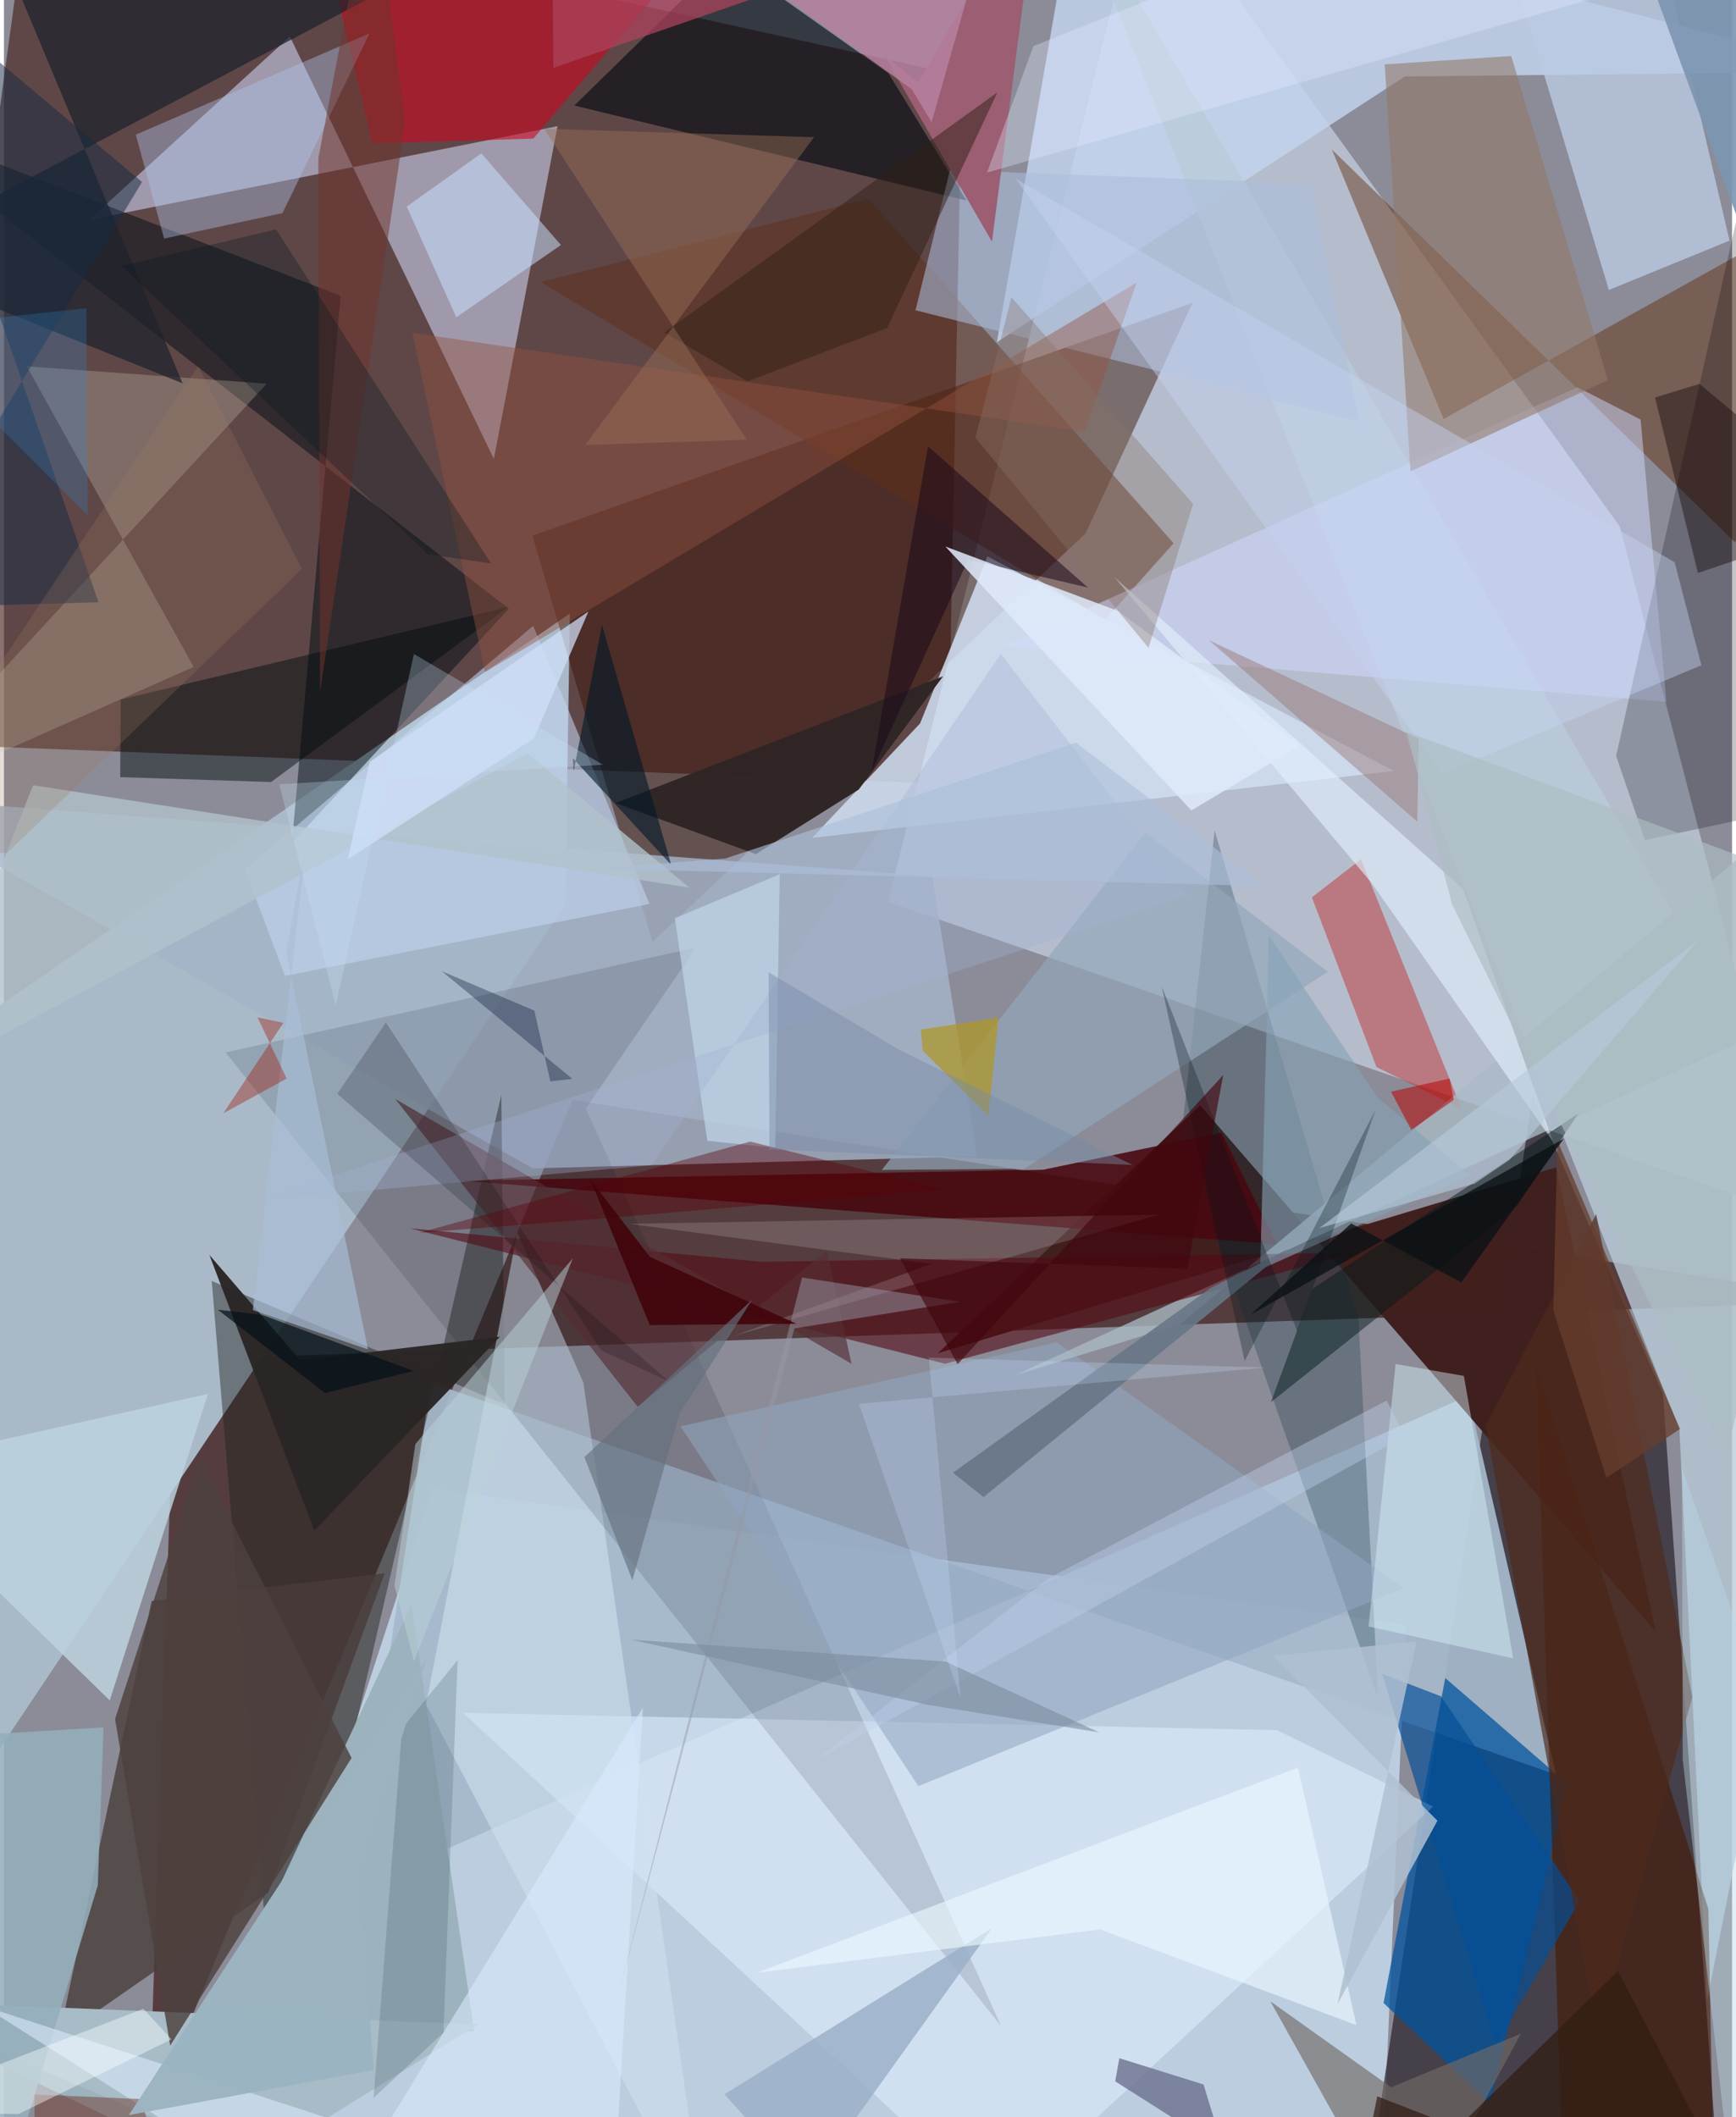 <svg xmlns="http://www.w3.org/2000/svg" width="228" height="278" viewBox="0 0 836 1024"><path fill="#8b8c97" d="M0 0h836v1024H0z"/><path fill="#451f1a" fill-opacity=".627" d="M456.627 379.175l-500.582-19.508L13.615-62l449.857 98.683z"/><path fill="#bed0e2" fill-opacity=".961" d="M666.383 1060.1l11.826-274.336-471.068-65.826L87.603 1086z"/><path fill="#442323" fill-opacity=".753" d="M82.577 657.666l-12.439 367.87 204.827-493.512L898 629.255z"/><path fill="#b5bdcd" fill-opacity=".988" d="M868.612 588.5l-86.98-334.041L552.372-62 427.674 436.184z"/><path fill="#241c24" fill-opacity=".675" d="M831.627 1086l-167.87-53.414 75.736-502.483 63.092 144.116z"/><path fill="#a9b9c7" d="M-27.884 884.288l6.734-384.828 294.93-202.718-2.25 140.725z"/><path fill="#371000" fill-opacity=".463" d="M313.78 455.576l209.457-197.541 51.788-111.599-319.41 112.672z"/><path fill="#b9bbd5" fill-opacity=".706" d="M237.003 221.959l30.808-160.94L41.216 106.32l97.11-88.654z"/><path fill="#a5b9cb" fill-opacity=".925" d="M708.419 675.027l-539.377 239.33 37.482-245.63 544.297 189.558z"/><path fill="#40201e" fill-opacity=".992" d="M451.747 654.519l299.122-89.906 48.095 224.366-220.32-254.446z"/><path fill="#a4b4c8" fill-opacity=".824" d="M470.809 559.292l-214.988 5.8L-62 385.312l511.036 38.468z"/><path fill="#c3d4ee" fill-opacity=".831" d="M520.096-62L898 34.665l-220.288 2.307-197.37 128.538z"/><path fill="#baccda" fill-opacity=".776" d="M898 596.28L512.2-62l298.354 753.391 13.378 275.92z"/><path fill="#5c2300" fill-opacity=".427" d="M837.467 262.355L642.382 72.273l54.083 130.41L898 90.46z"/><path fill="#21231d" fill-opacity=".447" d="M132.06 999.856L240.61 529.54l1.633 149.747-141.724-59.721z"/><path fill="#cfddf0" fill-opacity=".863" d="M475.77 269.128l196.67 103.786-281.53 32.368 52.297-55.406z"/><path fill="#00539f" fill-opacity=".733" d="M756.632 863l-37.744 154.375-51.479-48.59 29.856-157.187z"/><path fill="#9cb2bd" fill-opacity=".992" d="M197.151 775.905l30.36 206.678L-62 969.873l137.268 65.964z"/><path fill="#020a11" fill-opacity=".627" d="M465.638 96.984l-37.705-61.498-79.024-55.85-72.994 71.417z"/><path fill="#000d13" fill-opacity=".49" d="M-62 56.333l224.886 86.714-23.568 264.598L244.27 294.45z"/><path fill="#602f1c" fill-opacity=".533" d="M532.711 299.784l-273.073-163.37 158.63-40.302L565.85 262.748z"/><path fill="#493c39" fill-opacity=".788" d="M71.45 774.326l112.738-13.411-56.284 154.368-101.32 70.331z"/><path fill="#e0eeff" fill-opacity=".573" d="M615.815 836.825l75.64 36.928-210.577 194.691-258.83-240.041z"/><path fill="#bccbe4" fill-opacity=".773" d="M732.706-4.97L793.045-62l41.744 178.395-58.386 23.86z"/><path fill="#cfe3f1" fill-opacity=".561" d="M248.3 596.207l31.981 72.436 59.722 414.817-135.794-259.161z"/><path fill="#cd061f" fill-opacity=".592" d="M365.266-61.11L256.063 67.046l-77.85 2.27-26.07-110.295z"/><path fill="#000017" fill-opacity=".122" d="M107.267 509.05l375.106 470.86-200.908-443.792 53.397-77.883z"/><path fill="#431905" fill-opacity=".596" d="M753.55 1033.718l73.358 9.945-2.366-120.366-83.362-262.91z"/><path fill="#be3c3b" fill-opacity=".522" d="M632.725 433.996l23.769-18.412 48.663 120.692-41.179-20.183z"/><path fill="#302625" fill-opacity=".992" d="M295.865 388.382l67.869 24.717 49.753-31.199 40.844-54.801z"/><path fill="#163748" fill-opacity=".29" d="M569.522 550.303l95.297 271.29-9.52-183.274-69.604-236.694z"/><path fill="#e4dec4" fill-opacity=".251" d="M11.058 177.175l80.711 145.393L-62 390.742 127.105 185.58z"/><path fill="#d2dbff" fill-opacity=".49" d="M791.762 202.93l12.466 136.498L483.6 312.592 761.242 187.31z"/><path fill="#c4d5f2" fill-opacity=".569" d="M256.014 302.713L116.546 420.525l19.395 51.474 176.373-34.796z"/><path fill="#48070f" fill-opacity=".882" d="M588.949 547.777l-86.292 17.99-281.516 5.289 394.766 30.739z"/><path fill="#00000a" fill-opacity=".227" d="M779.917 365.602l13.91 40.769 85.079-18.09-21.088-369.687z"/><path fill="#8fa5bf" fill-opacity=".565" d="M442.374 863.876l234.6-95.744-167.646-118.926-182.046 40.66z"/><path fill="#1f222c" fill-opacity=".737" d="M7.313-3.68l79.1 189.078L-62 125.598 292.24-62z"/><path fill="#020c0e" fill-opacity=".471" d="M56.228 375.88l.247-37.554 187.494-44.747-114.753 84.666z"/><path fill="#aabac5" fill-opacity=".773" d="M845.245 409.956l36.15 74.995-392.332 180.198 79.957-24.642z"/><path fill="#abbddb" fill-opacity=".561" d="M632.315 88.818l23.272 114.95-214.615-53.688 16.67-67.807z"/><path fill="#bed4e0" fill-opacity=".831" d="M-38.627 704.747l27.88 57.231 61.927 60.46 47.477-148.25z"/><path fill="#b1c7eb" fill-opacity=".404" d="M63.769 65.152l113.07-48.987-42.086 86.901-57.268 12.309z"/><path fill="#550a15" fill-opacity=".596" d="M455.264 659.596l198.086-53.729-286.837 4.408-170.2-16.19z"/><path fill="#a8bcc7" d="M219.394 1086L-62 967.45l291.379 11.736-140.875 87.192z"/><path fill="#927869" fill-opacity=".576" d="M729.187 27.094l-61.233 4.034 12.503 196.884 95.498-44.21z"/><path fill="#93523e" fill-opacity=".435" d="M547.882 136.732L232.775 325.054l-35.166-164.076 325.336 47.844z"/><path fill="#9b5e72" d="M501.216-62L442.308 39.952l-16.71-13.54 52.366 90.456z"/><path fill="#e3f0fb" fill-opacity=".635" d="M661.751 427.22l87.735 125.092-43.692-122.434L537.133 279.05z"/><path fill="#cae1ff" fill-opacity=".525" d="M218.818 153.47l-23.972-53.558 36.104-25.748 38.499 44.35z"/><path fill="#2b2626" fill-opacity=".976" d="M150.136 740.415l89.855-93.912-96.595 11.455-44.006-50.975z"/><path fill="#daf3fc" fill-opacity=".443" d="M706.268 665.488l23.871 136.6-69.964-15.434 13.066-126.94z"/><path fill="#034e96" fill-opacity=".671" d="M666.633 809.484l55.197 179.72 40.472-69.863-67.096-98.878z"/><path fill="#706b68" fill-opacity=".651" d="M678.633 1086l-66.006-118.055 58.432 41.597 62.76-25.92z"/><path fill="#6d7491" fill-opacity=".824" d="M539.586 995.487l-1.993 11.178 52.451 33.302-9.724-31.779z"/><path fill="#9cb2c9" fill-opacity=".867" d="M412.61 1023.808l65.45-91.269-129.54 80.407L414.696 1086z"/><path fill="#93a7ba" fill-opacity=".69" d="M493.697 565.284l146.747-95.26-88.198-67.356-127.552 163.194z"/><path fill="#b1c1cb" fill-opacity=".8" d="M-42.282 522.71L14.1 379.792l317.49 49.5-78.321-64.91z"/><path fill="#af9725" fill-opacity=".722" d="M444.477 508.18l-.937-10.204 37.623-5.8-4.947 47.518z"/><path fill="#562d34" fill-opacity=".647" d="M189.284 531.521l117.302 148.89 91.455-75.568 11.971 54.755z"/><path fill="#86a2b5" fill-opacity=".612" d="M607.722 614.068l4.212-161.558 52.525 78.26 44.852 37.745z"/><path fill="#c0d3e9" fill-opacity=".718" d="M324.544 444.107l50.775-21.265-2.196 132.313-32.86-3.391z"/><path fill="#03191a" fill-opacity=".482" d="M612.928 678.181l119.108-94.826 29.514-44.69-128.531 84.641z"/><path fill="#94aebb" fill-opacity=".871" d="M-7.09 1086l52.494-174.197 2.781-76.331L-62 842.012z"/><path fill="#dbeaff" fill-opacity=".576" d="M-10.072 970.202l304.643 99.089 14.55-243.4-153.153 249.574z"/><path fill="#f7f4ff" fill-opacity=".157" d="M352.87 646.186l95.973-34.889-146.344-19.373 256.31-4.477z"/><path fill="#c6d3f1" fill-opacity=".431" d="M821.154 321.756l-12.926-49.793L489.454 86.439l206.28 287.888z"/><path fill="#001728" fill-opacity=".608" d="M289.302 302.266l33.5 116.069-47.596-51.647.454 6.087z"/><path fill="#284a50" fill-opacity=".2" d="M212.645 983.053l6.818-180.081-26.862 33.043-13.806 178.673z"/><path fill="#4e2a1c" fill-opacity=".671" d="M716.831 689.537l54.172 295.124 45.79-163.79-46.514-233.69z"/><path fill="#977675" fill-opacity=".463" d="M583.023 309.717l100.735 87.719.628-40.076 14.553 6.767z"/><path fill="#2f2015" fill-opacity=".49" d="M480.601 44.645L427.24 158.634l-67.523 25.801-40.231-23.638z"/><path fill="#ecf9ff" fill-opacity=".62" d="M625.988 854.936L364.21 954.147l166.043-20.974L654.3 979.471z"/><path fill="#1b081b" fill-opacity=".537" d="M419.737 373.343l46.78-102.703 57.864 13.525-77.363-68.315z"/><path fill="#d1e1f9" fill-opacity=".725" d="M166.262 415.716l10.704-47.301 105.8-72.67-26.347 61.331z"/><path fill="#bad8e6" fill-opacity=".427" d="M812.13 850.979l-.354-140.879 45.98 131.924-20.166 230.709z"/><path fill="#4d413e" fill-opacity=".82" d="M53.74 831.443l26.687 157.924 87.734-139.1-73.41-144.743z"/><path fill="#9c7158" fill-opacity=".439" d="M261.34 62.271l130.54 4.098-110.709 148.86 78.202-2.527z"/><path fill="#0f0000" fill-opacity=".396" d="M798.753 192.256l20.72 84.864L898 250.674l-77.786-65.022z"/><path fill="#172a42" fill-opacity=".506" d="M-62-20.156L45.737 291.285l-103.233 2.907L66.805 88.014z"/><path fill="#70342c" fill-opacity=".525" d="M194.099 59.06l-41.207 275.716-.808-258.186L178.534-62z"/><path fill="#dee9f9" fill-opacity=".859" d="M627.14 360.513l-88.252-65.051-83.453-31.12L574.45 391.974z"/><path fill="#a1b1d1" fill-opacity=".353" d="M572.628 433.22L122.662 580.53l190.637-16.947L482.23 316.31z"/><path fill="#bbd2d8" fill-opacity=".494" d="M198.362 803.486l-9.44-36.626 10.106-68.364 76.17-89.896z"/><path fill="#a8bed8" fill-opacity=".659" d="M136.536 460.212l9.744-52.327-25.878 225.736 55.701 19.048z"/><path fill="#0a181e" fill-opacity=".333" d="M235.645 272.533l-30.557-4.468L56.905 128.61l74.748-17.655z"/><path fill="#b781a0" fill-opacity=".831" d="M468.233-9.31L293.23-62 439.233 43.218l9.532 15.983z"/><path fill="#9798a6" fill-opacity=".494" d="M386.095 617.887l76.351 11.771-80.03 12.831-85.012 321.61z"/><path fill="#051230" fill-opacity=".341" d="M264.313 523.027l10.659-1.207-63.173-52.091 44.785 19.084z"/><path fill="#00060e" fill-opacity=".188" d="M321.871 668.254l-33.022-15.197-104.077-158.51-23.507 34.5z"/><path fill="#bed0ea" fill-opacity=".416" d="M677.73 694.593L391.216 852.388l113.8-88.816 163.93-86.212z"/><path fill="#7d96b2" fill-opacity=".914" d="M898 151.735l-69.21-208.87L777.373-62l60.47 165.42z"/><path fill="#687687" fill-opacity=".914" d="M621.07 604.163l-37.375 18.85-124.615 89.31 14.854 11.739z"/><path fill="#5b0108" fill-opacity=".4" d="M361 552.14l-160.116 44.11 86.784-6.772 166.844-14.197z"/><path fill="#7d8b9e" fill-opacity=".596" d="M303.114 793.018l152.559 10.658 74.176 34.208-82.578-13.25z"/><path fill="#887269" fill-opacity=".369" d="M553.717 313.357l-83.761-101.66 17.46-67.86 87.89 99.864z"/><path fill="#041019" fill-opacity=".698" d="M124.487 635.858l-21.021-2.396 51.858 40.313 42.834-10.717z"/><path fill="#9f1001" fill-opacity=".365" d="M135.173 494.71l-29.012 43.729 30.627-16.77-14.13-29.61z"/><path fill="#71382a" fill-opacity=".482" d="M14.717 1086l60.718-44.49-9.743-26.294-50.92-2.178z"/><path fill="#e2ecff" fill-opacity=".333" d="M498.01 22.315L708.024-62l128.959 41.726L475.577 83.484z"/><path fill="#cbe4ff" fill-opacity=".239" d="M413.594 678.982l49.203 142.261-15.385-164.594 162.915 4.808z"/><path fill="#aa425a" fill-opacity=".765" d="M265.827 32.797L264.851-62-60.115-11.023l425.3 9.405z"/><path fill="#3186cf" fill-opacity=".259" d="M-62 146.783v13.292l101.891-11.023.644 100.235z"/><path fill="#b80101" fill-opacity=".529" d="M699.367 521.637l1.98 10.358-20.485 14.478-9.848-18.448z"/><path fill="#c4e0f7" fill-opacity=".29" d="M160.514 486.113L133.18 379.338l156.56-9.47-91.409-53.538z"/><path fill="#41040a" fill-opacity=".898" d="M312.438 607.859l-28.806-37.475 28.763 70.516 70.91-.647z"/><path fill="#001118" fill-opacity=".298" d="M600.215 658.235l-40.18-181.334 65.713 167.152 37.774-107.195z"/><path fill="#311c12" fill-opacity=".706" d="M780.81 953.339l-129.902 126.878 13.471-66.29L850.186 1086z"/><path fill="#afc0d2" fill-opacity=".843" d="M645.118 969.366l48.357-88.75-79.522-79.753 69.423-6.959z"/><path fill="#9bb4c0" fill-opacity=".992" d="M179.006 1001.243l-118.583 21.734 143.784-220.14-32.762 104.306z"/><path fill="#adc0d9" fill-opacity=".627" d="M287.06 420.055l322.866 8.497-91.375-69.347-169.645 56.044z"/><path fill="#adbec2" fill-opacity=".655" d="M700.613 437.54L832.98 704.587 898 435.784l-219.542-81.947z"/><path fill="#673e2e" fill-opacity=".753" d="M749.542 633.748l25.678 81.008 35.592-23.597-59.28-139.43z"/><path fill="#65717d" fill-opacity=".639" d="M362.057 628.497l-81.253 76.258 23.202 59.576 22.607-80.197z"/><path fill="#b7cbdd" fill-opacity=".608" d="M819.423 454.863L636.367 593.982l75.154-21.545 16.724-11.39z"/><path fill="#9c7c5f" fill-opacity=".247" d="M93.967 177.18l50.169 98.007L1.533 412.6-62 411.465z"/><path fill="#0b1115" fill-opacity=".788" d="M651.747 591.759l-48.617 44.043 151.536-85.107-49.65 69.528z"/><path fill="#7989a6" fill-opacity=".451" d="M369.912 470.274l63.09 37.413 112.886 55.735-175.573-7.495z"/><path fill="#f8ffff" fill-opacity=".424" d="M7.118 1022.446l-69.118-.889 129.444-49.98 13.578 14.79z"/><path fill="#41060e" fill-opacity=".635" d="M572.538 613.688l17.305-93.717L461.35 659.789l-27.891-51.18z"/></svg>